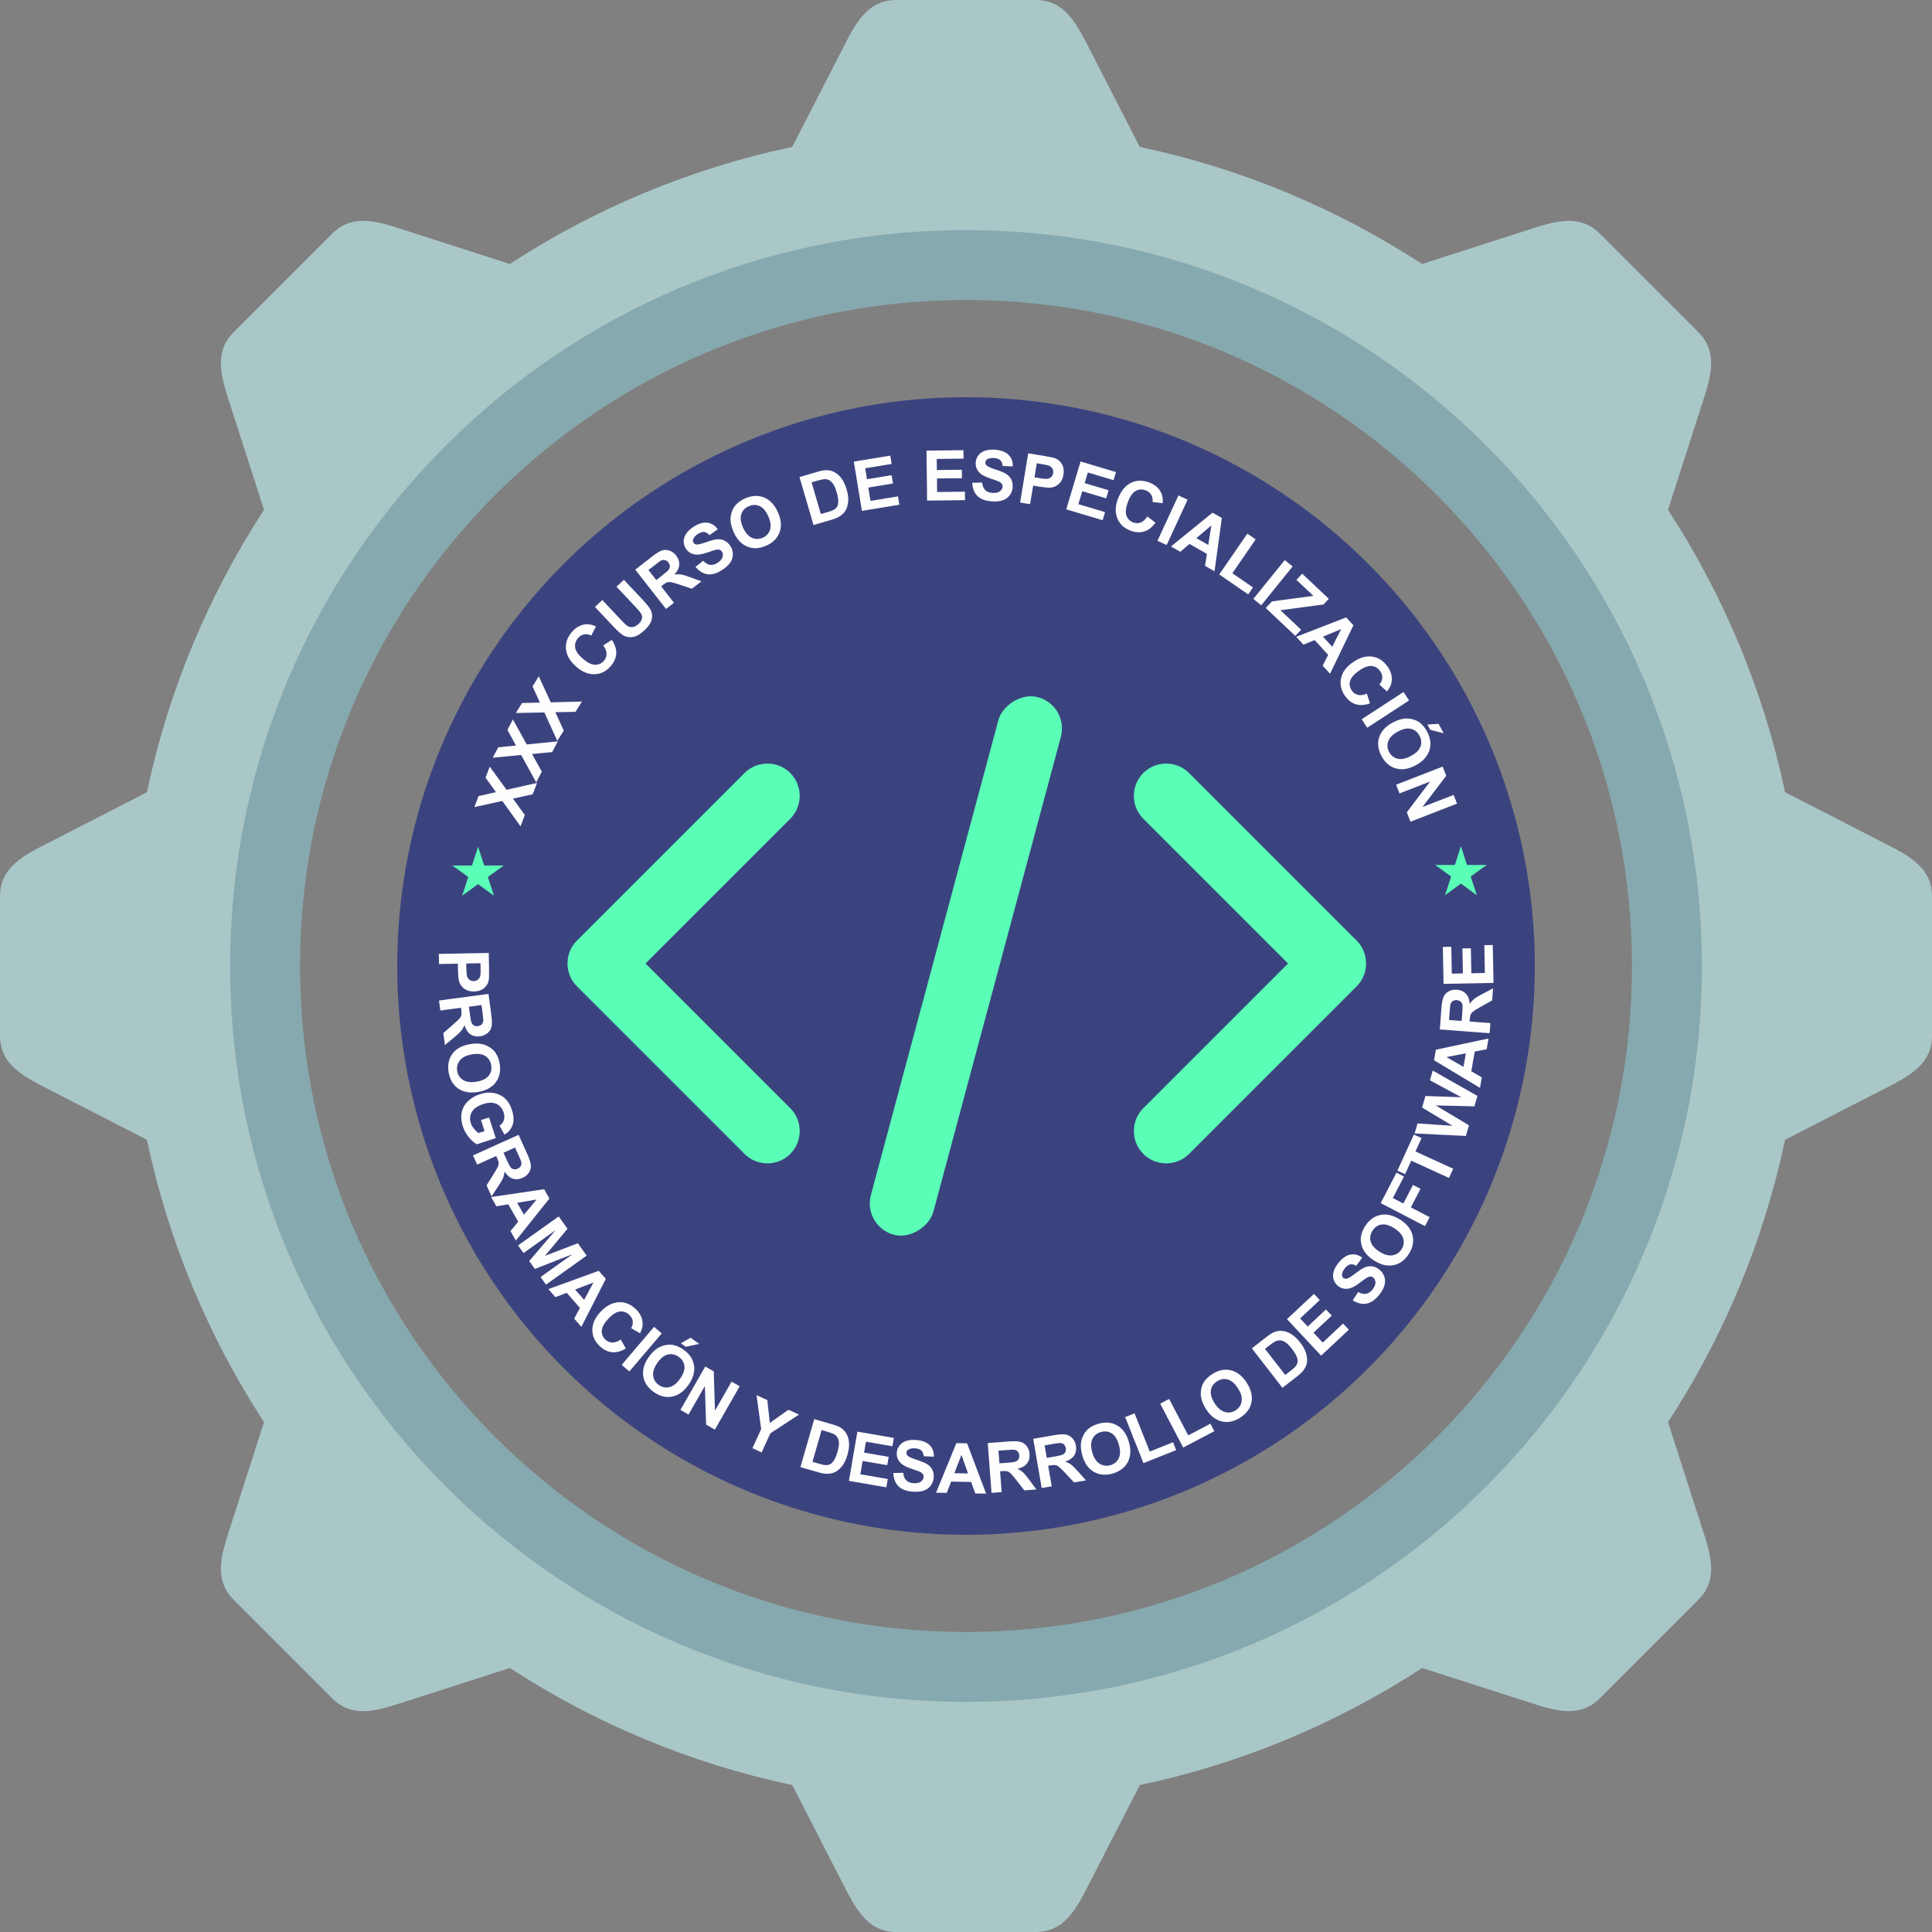 <?xml version="1.0" encoding="UTF-8" standalone="no"?>
<!DOCTYPE svg PUBLIC "-//W3C//DTD SVG 1.1//EN" "http://www.w3.org/Graphics/SVG/1.1/DTD/svg11.dtd">
<svg xmlns="http://www.w3.org/2000/svg" xml:space="preserve" width="63.5mm" height="63.5mm" version="1.1" style="shape-rendering:geometricPrecision; text-rendering:geometricPrecision; image-rendering:optimizeQuality; fill-rule:evenodd; clip-rule:evenodd"
viewBox="0 0 976.89 976.89"
 xmlns:xlink="http://www.w3.org/1999/xlink"
 xmlns:xodm="http://www.corel.com/coreldraw/odm/2003">
 <rect x="0" y="0" width="976.89" height="976.89" fill="#808080" stroke="none"/>
 <defs>
  <style type="text/css">
   <![CDATA[
    .str0 {stroke:#86A9AF;stroke-width:1.17;stroke-miterlimit:22.926}
    .fil1 {fill:#3B437F}
    .fil3 {fill:#5AFEB7}
    .fil2 {fill:#86A9AF}
    .fil0 {fill:#AAC7C8}
    .fil4 {fill:#FEFEFE;fill-rule:nonzero}
   ]]>
  </style>
 </defs>
 <g id="Capa_x0020_1">
  <g id="_2398170028192">
   <path class="fil0" d="M118.14 167.98l49.84 -49.84c10.64,-10.63 23.7,-5.92 37.03,-1.63l52.78 16.97c42.86,-27.91 91.08,-48.27 142.79,-59.19l25.29 -49.26c6.4,-12.46 12.3,-25.03 27.34,-25.03l70.48 0c15.04,0 20.94,12.57 27.34,25.03l25.29 49.28c51.7,10.92 99.91,31.28 142.76,59.18l52.8 -16.98c13.33,-4.29 26.4,-9 37.03,1.63l49.84 49.84c10.63,10.64 5.92,23.7 1.63,37.03l-16.97 52.78c27.91,42.86 48.27,91.08 59.2,142.79l49.26 25.28c12.46,6.4 25.03,12.3 25.03,27.34l0 70.48c0,15.04 -12.57,20.94 -25.03,27.34l-49.28 25.29c-10.92,51.7 -31.28,99.91 -59.18,142.76l16.98 52.8c4.29,13.33 9,26.4 -1.63,37.03l-49.84 49.84c-10.64,10.63 -23.7,5.92 -37.03,1.63l-52.78 -16.97c-42.86,27.91 -91.08,48.27 -142.79,59.2l-25.28 49.26c-6.4,12.46 -12.3,25.03 -27.34,25.03l-70.48 0c-15.04,0 -20.94,-12.57 -27.34,-25.03l-25.29 -49.28c-51.7,-10.92 -99.91,-31.28 -142.76,-59.18l-52.8 16.98c-13.33,4.29 -26.4,9 -37.03,-1.63l-49.84 -49.84c-10.63,-10.64 -5.92,-23.7 -1.63,-37.03l16.97 -52.78c-27.91,-42.86 -48.27,-91.08 -59.2,-142.79l-49.26 -25.28c-12.46,-6.4 -25.03,-12.3 -25.03,-27.34l0 -70.48c0,-15.04 12.57,-20.94 25.03,-27.34l49.26 -25.28c10.92,-51.71 31.28,-99.93 59.19,-142.79l-16.97 -52.78c-4.29,-13.33 -9,-26.4 1.63,-37.03zm370.3 -51.04c205.18,0 371.51,166.33 371.51,371.51 0,205.18 -166.33,371.51 -371.51,371.51 -205.18,0 -371.51,-166.33 -371.51,-371.51 0,-205.18 166.33,-371.51 371.51,-371.51z"/>
   <circle class="fil1" cx="488.45" cy="488.45" r="287.61"/>
   <path class="fil2 str0" d="M488.45 116.94c205.18,0 371.51,166.33 371.51,371.51 0,205.18 -166.33,371.51 -371.51,371.51 -205.18,0 -371.51,-166.33 -371.51,-371.51 0,-205.18 166.33,-371.51 371.51,-371.51zm0 34.18c186.3,0 337.33,151.03 337.33,337.33 0,186.3 -151.03,337.33 -337.33,337.33 -186.3,0 -337.33,-151.03 -337.33,-337.33 0,-186.3 151.03,-337.33 337.33,-337.33z"/>
   <rect class="fil3" transform="matrix(-0.704 -0.189 -0.189 0.704 540.654 356.784)" width="44.86" height="386.02" rx="22.43" ry="22.43"/>
   <path class="fil3" d="M686.01 475.63l0 0 0.29 0.3 0 0 0.28 0.31 0 0 0.27 0.31 0 0 0.26 0.32 0 0 0.25 0.32 0 0 0.24 0.32 0 0 0.24 0.33 0 0 0.22 0.33 0 0 0.22 0.34 0 0 0.21 0.34 0 0 0.2 0.35 0 0 0.19 0.35 0 0 0.18 0.36 0 0 0.17 0.36c2.8,6.05 1.71,13.49 -3.26,18.46l-84.75 84.74c-6.36,6.36 -16.76,6.36 -23.12,0l0 -0c-6.36,-6.36 -6.36,-16.76 0,-23.12l73.18 -73.18 -73.18 -73.18c-6.36,-6.36 -6.36,-16.76 0,-23.12l0 -0c6.36,-6.36 16.76,-6.36 23.12,0l84.75 84.75z"/>
   <path class="fil3" d="M291.68 475.63l-0 0 -0.29 0.3 -0 0 -0.28 0.31 -0 0 -0.27 0.31 -0 0 -0.26 0.32 -0 0 -0.25 0.32 -0 0 -0.24 0.32 -0 0 -0.24 0.33 -0 0 -0.22 0.33 -0 0 -0.22 0.34 -0 0 -0.21 0.34 -0 0 -0.2 0.35 -0 0 -0.19 0.35 -0 0 -0.18 0.36 -0 0 -0.17 0.36c-2.8,6.05 -1.71,13.49 3.26,18.46l84.75 84.74c6.36,6.36 16.76,6.36 23.12,0l0 -0c6.36,-6.36 6.36,-16.76 0,-23.12l-73.18 -73.18 73.18 -73.18c6.36,-6.36 6.36,-16.76 0,-23.12l-0 -0c-6.36,-6.36 -16.76,-6.36 -23.12,0l-84.75 84.75z"/>
   <path class="fil4" d="M263.2 417.83l-9.22 -12.83 -14.11 3.1 2.11 -5.57 8.8 -1.98 -5.27 -7.32 2.12 -5.58 8.5 11.7 15.4 -3.46 -2.18 5.73 -9.98 2.2 6.01 8.27 -2.18 5.74zm7.93 -22.21l-7.59 -13.85 -14.38 1.36 2.78 -5.27 8.97 -0.89 -4.34 -7.91 2.78 -5.28 7 12.65 15.7 -1.56 -2.86 5.42 -10.18 0.96 4.96 8.95 -2.86 5.43zm10.66 -21l-6.53 -14.38 -14.44 0.28 3.16 -5.05 9.02 -0.22 -3.73 -8.21 3.17 -5.06 6.04 13.14 15.78 -0.39 -3.25 5.19 -10.22 0.2 4.28 9.29 -3.26 5.2zm23.21 -48.3l4.37 -2.76c1.61,2.39 2.35,4.69 2.23,6.91 -0.13,2.22 -1.07,4.35 -2.84,6.4 -2.19,2.55 -4.86,3.89 -8.01,4.03 -3.14,0.14 -6.23,-1.08 -9.24,-3.68 -3.19,-2.74 -4.96,-5.7 -5.31,-8.86 -0.35,-3.16 0.63,-6.09 2.94,-8.77 2.02,-2.35 4.35,-3.65 6.99,-3.92 1.57,-0.17 3.31,0.19 5.22,1.08l-2.38 4.61c-1.18,-0.62 -2.38,-0.83 -3.57,-0.6 -1.2,0.23 -2.23,0.86 -3.12,1.88 -1.22,1.42 -1.71,3.01 -1.45,4.77 0.25,1.76 1.52,3.62 3.8,5.59 2.42,2.08 4.52,3.12 6.29,3.14 1.78,0.01 3.27,-0.68 4.47,-2.07 0.89,-1.03 1.32,-2.2 1.31,-3.5 -0.02,-1.3 -0.58,-2.72 -1.71,-4.25zm-4.18 -19.42l3.73 -3.5 9.38 9.97c1.49,1.58 2.5,2.56 3.03,2.95 0.87,0.6 1.81,0.86 2.83,0.76 1.03,-0.1 2.05,-0.64 3.08,-1.6 1.04,-0.98 1.63,-1.93 1.75,-2.87 0.12,-0.93 -0.06,-1.76 -0.54,-2.49 -0.48,-0.73 -1.41,-1.82 -2.78,-3.28l-9.58 -10.18 3.73 -3.5 9.1 9.67c2.08,2.21 3.45,3.87 4.11,4.97 0.66,1.1 1.02,2.22 1.07,3.36 0.06,1.13 -0.19,2.3 -0.74,3.52 -0.55,1.22 -1.55,2.52 -3,3.88 -1.75,1.65 -3.27,2.7 -4.56,3.14 -1.28,0.44 -2.5,0.59 -3.63,0.43 -1.14,-0.16 -2.12,-0.51 -2.96,-1.07 -1.24,-0.82 -2.82,-2.27 -4.76,-4.33l-9.24 -9.82zm35.96 1.04l-15.56 -19.9 8.46 -6.62c2.13,-1.66 3.81,-2.69 5.06,-3.09 1.25,-0.4 2.51,-0.37 3.8,0.09 1.3,0.46 2.4,1.28 3.32,2.45 1.17,1.5 1.7,3.07 1.58,4.73 -0.12,1.66 -0.94,3.29 -2.49,4.91 1.26,-0.17 2.41,-0.18 3.44,-0.01 1.04,0.16 2.64,0.65 4.81,1.45l5.46 1.98 -4.8 3.76 -6.28 -2.09c-2.24,-0.74 -3.71,-1.15 -4.41,-1.26 -0.69,-0.1 -1.31,-0.06 -1.85,0.12 -0.55,0.19 -1.28,0.64 -2.21,1.37l-0.82 0.64 6.5 8.31 -4.03 3.15zm-4.95 -14.63l2.98 -2.33c1.92,-1.51 3.06,-2.53 3.42,-3.07 0.35,-0.53 0.51,-1.11 0.47,-1.72 -0.04,-0.61 -0.29,-1.22 -0.76,-1.81 -0.52,-0.67 -1.13,-1.07 -1.81,-1.21 -0.68,-0.13 -1.39,0 -2.12,0.4 -0.37,0.21 -1.36,0.95 -2.99,2.22l-3.14 2.45 3.95 5.06zm19.83 -6.64l3.9 -3.13c1.16,1.23 2.33,1.92 3.52,2.08 1.19,0.16 2.43,-0.19 3.73,-1.03 1.37,-0.89 2.21,-1.86 2.53,-2.89 0.32,-1.03 0.22,-1.94 -0.28,-2.72 -0.33,-0.5 -0.75,-0.83 -1.27,-1 -0.52,-0.16 -1.23,-0.13 -2.12,0.09 -0.61,0.15 -1.94,0.58 -4.01,1.29 -2.65,0.91 -4.71,1.26 -6.17,1.02 -2.06,-0.32 -3.63,-1.33 -4.72,-3.01 -0.7,-1.08 -1.06,-2.29 -1.07,-3.63 -0,-1.34 0.41,-2.62 1.24,-3.86 0.83,-1.24 2.05,-2.39 3.67,-3.45 2.65,-1.72 5.02,-2.44 7.13,-2.13 2.11,0.3 3.83,1.42 5.18,3.34l-4.19 2.94c-0.9,-0.98 -1.79,-1.5 -2.7,-1.59 -0.91,-0.09 -1.96,0.25 -3.15,1.03 -1.23,0.8 -2.03,1.69 -2.39,2.65 -0.23,0.62 -0.18,1.21 0.18,1.76 0.33,0.5 0.82,0.79 1.47,0.87 0.84,0.11 2.45,-0.27 4.84,-1.13 2.39,-0.86 4.26,-1.35 5.59,-1.47 1.34,-0.12 2.58,0.09 3.74,0.63 1.16,0.55 2.17,1.49 3.04,2.82 0.79,1.21 1.2,2.57 1.21,4.07 0.01,1.5 -0.42,2.91 -1.32,4.22 -0.89,1.32 -2.26,2.58 -4.1,3.77 -2.68,1.74 -5.13,2.46 -7.37,2.16 -2.24,-0.3 -4.26,-1.54 -6.08,-3.72zm19.34 -17.54c-1.06,-2.35 -1.6,-4.48 -1.62,-6.39 -0.01,-1.41 0.23,-2.79 0.72,-4.13 0.48,-1.34 1.16,-2.48 2.04,-3.42 1.16,-1.25 2.68,-2.31 4.56,-3.15 3.4,-1.53 6.59,-1.7 9.58,-0.52 2.99,1.19 5.33,3.67 7.03,7.42 1.68,3.72 1.98,7.1 0.91,10.11 -1.07,3.02 -3.3,5.29 -6.68,6.82 -3.42,1.55 -6.62,1.73 -9.59,0.55 -2.96,-1.18 -5.28,-3.6 -6.94,-7.28zm4.72 -2.32c1.18,2.61 2.68,4.31 4.49,5.12 1.81,0.8 3.65,0.78 5.5,-0.05 1.86,-0.84 3.08,-2.2 3.67,-4.07 0.58,-1.88 0.27,-4.15 -0.93,-6.82 -1.19,-2.64 -2.66,-4.35 -4.41,-5.12 -1.74,-0.78 -3.58,-0.73 -5.5,0.13 -1.92,0.87 -3.17,2.22 -3.75,4.07 -0.58,1.85 -0.27,4.1 0.93,6.75zm28.53 -25.59l8.93 -2.61c2.01,-0.59 3.59,-0.88 4.74,-0.88 1.54,0 2.98,0.39 4.3,1.17 1.33,0.77 2.48,1.85 3.46,3.25 0.98,1.39 1.8,3.23 2.47,5.5 0.58,2 0.84,3.79 0.76,5.38 -0.09,1.94 -0.53,3.62 -1.34,5.04 -0.6,1.08 -1.56,2.06 -2.86,2.94 -0.98,0.66 -2.37,1.25 -4.17,1.78l-9.19 2.69 -7.09 -24.24zm6.11 2.66l4.7 16.05 3.64 -1.06c1.36,-0.4 2.32,-0.76 2.88,-1.09 0.74,-0.43 1.29,-0.96 1.68,-1.59 0.38,-0.63 0.58,-1.53 0.59,-2.71 0.02,-1.18 -0.26,-2.71 -0.8,-4.59 -0.55,-1.87 -1.13,-3.26 -1.76,-4.17 -0.62,-0.91 -1.31,-1.55 -2.07,-1.94 -0.76,-0.39 -1.62,-0.55 -2.59,-0.48 -0.72,0.05 -2.08,0.36 -4.07,0.94l-2.19 0.64zm25.46 14.45l-4.1 -24.92 18.45 -3.03 0.69 4.21 -13.4 2.2 0.91 5.53 12.46 -2.05 0.69 4.21 -12.46 2.05 1.11 6.75 13.89 -2.28 0.69 4.21 -18.93 3.11zm32.96 -5.22l-0.3 -25.26 18.69 -0.22 0.05 4.27 -13.58 0.16 0.07 5.61 12.63 -0.15 0.05 4.27 -12.63 0.15 0.08 6.84 14.07 -0.16 0.05 4.27 -19.19 0.23zm22.83 -9l5 -0.12c0.17,1.68 0.68,2.94 1.53,3.79 0.85,0.85 2.05,1.33 3.59,1.45 1.63,0.12 2.89,-0.13 3.77,-0.76 0.88,-0.63 1.36,-1.41 1.43,-2.33 0.04,-0.6 -0.09,-1.12 -0.41,-1.56 -0.31,-0.44 -0.9,-0.85 -1.74,-1.22 -0.58,-0.26 -1.9,-0.72 -3.97,-1.41 -2.66,-0.89 -4.5,-1.86 -5.53,-2.94 -1.44,-1.51 -2.08,-3.26 -1.92,-5.26 0.1,-1.28 0.55,-2.46 1.36,-3.53 0.81,-1.06 1.92,-1.84 3.33,-2.32 1.41,-0.48 3.08,-0.65 5.01,-0.51 3.15,0.24 5.47,1.12 6.95,2.64 1.49,1.52 2.18,3.45 2.08,5.79l-5.11 -0.21c-0.12,-1.32 -0.51,-2.29 -1.18,-2.91 -0.66,-0.62 -1.71,-0.99 -3.13,-1.1 -1.46,-0.11 -2.64,0.11 -3.51,0.65 -0.56,0.35 -0.87,0.85 -0.92,1.51 -0.05,0.6 0.17,1.13 0.64,1.59 0.6,0.59 2.11,1.27 4.53,2.05 2.42,0.77 4.2,1.52 5.33,2.23 1.14,0.72 2,1.64 2.59,2.77 0.59,1.14 0.82,2.5 0.7,4.09 -0.11,1.44 -0.61,2.77 -1.51,3.96 -0.9,1.2 -2.1,2.05 -3.61,2.55 -1.51,0.5 -3.36,0.67 -5.55,0.51 -3.18,-0.24 -5.57,-1.16 -7.17,-2.76 -1.6,-1.59 -2.45,-3.81 -2.57,-6.64zm24.19 10.02l4.1 -24.93 8.07 1.33c3.06,0.5 5.03,0.95 5.92,1.35 1.36,0.61 2.43,1.62 3.18,3.03 0.76,1.41 0.97,3.11 0.65,5.09 -0.25,1.53 -0.74,2.77 -1.46,3.72 -0.73,0.95 -1.57,1.66 -2.52,2.11 -0.95,0.45 -1.89,0.7 -2.8,0.75 -1.24,0.04 -2.99,-0.12 -5.27,-0.5l-3.27 -0.54 -1.54 9.4 -5.05 -0.83zm8.45 -19.88l-1.17 7.1 2.74 0.45c1.98,0.33 3.32,0.41 4.03,0.26 0.71,-0.15 1.3,-0.47 1.77,-0.97 0.47,-0.49 0.76,-1.11 0.89,-1.85 0.15,-0.91 0.01,-1.7 -0.42,-2.38 -0.44,-0.68 -1.04,-1.16 -1.84,-1.45 -0.58,-0.21 -1.77,-0.46 -3.58,-0.76l-2.42 -0.4zm14.89 23.29l7.24 -24.2 17.91 5.36 -1.22 4.09 -13.01 -3.89 -1.61 5.37 12.1 3.62 -1.22 4.09 -12.1 -3.62 -1.96 6.56 13.49 4.03 -1.22 4.09 -18.39 -5.5zm41.02 3.6l4.08 3.17c-1.7,2.33 -3.61,3.81 -5.74,4.45 -2.13,0.63 -4.46,0.47 -6.99,-0.49 -3.14,-1.19 -5.31,-3.24 -6.52,-6.15 -1.2,-2.91 -1.1,-6.22 0.31,-9.94 1.49,-3.93 3.67,-6.6 6.52,-8.01 2.85,-1.41 5.94,-1.48 9.25,-0.23 2.89,1.1 4.92,2.85 6.07,5.24 0.69,1.42 0.95,3.18 0.77,5.28l-5.14 -0.67c0.18,-1.33 -0.03,-2.52 -0.65,-3.56 -0.62,-1.05 -1.56,-1.81 -2.83,-2.29 -1.75,-0.67 -3.42,-0.58 -4.98,0.27 -1.57,0.84 -2.89,2.66 -3.95,5.48 -1.13,2.98 -1.4,5.31 -0.81,6.98 0.6,1.68 1.75,2.84 3.47,3.5 1.27,0.48 2.52,0.5 3.74,0.03 1.22,-0.46 2.36,-1.48 3.41,-3.06zm5.1 12.3l10.6 -22.93 4.64 2.14 -10.59 22.93 -4.64 -2.14zm28.85 15.42l-4.79 -2.73 0.95 -6.08 -8.81 -5.01 -4.67 3.96 -4.7 -2.68 21.02 -17.1 4.7 2.67 -3.7 26.96zm-3.17 -13.33l1.57 -9.86 -7.59 6.44 6.02 3.42zm5.56 14.93l14.2 -20.63 4.21 2.9 -11.78 17.12 10.43 7.18 -2.42 3.52 -14.65 -10.08zm17.24 12.37l15.89 -19.64 3.98 3.22 -15.89 19.64 -3.98 -3.22zm6.28 4.6l3.14 -3.34 20.94 -2.8 -8.58 -8.09 2.93 -3.11 13.45 12.68 -2.71 2.88 -21.75 2.91 10.45 9.85 -2.93 3.11 -14.94 -14.08zm32.5 33.25l-3.72 -4.07 2.78 -5.49 -6.84 -7.48 -5.66 2.33 -3.65 -3.99 25.26 -9.8 3.64 3.99 -11.82 24.51zm1.09 -13.66l4.53 -8.9 -9.2 3.79 4.67 5.11zm17.53 23.71l1.58 4.92c-2.72,0.97 -5.13,1.11 -7.25,0.43 -2.11,-0.68 -3.94,-2.12 -5.49,-4.35 -1.92,-2.76 -2.55,-5.68 -1.9,-8.76 0.65,-3.08 2.6,-5.76 5.87,-8.03 3.45,-2.4 6.75,-3.38 9.9,-2.92 3.15,0.45 5.74,2.13 7.76,5.04 1.77,2.54 2.45,5.12 2.05,7.75 -0.23,1.56 -1.01,3.16 -2.35,4.79l-3.86 -3.46c0.9,-0.99 1.39,-2.09 1.47,-3.3 0.08,-1.22 -0.27,-2.38 -1.04,-3.48 -1.07,-1.54 -2.49,-2.41 -4.26,-2.59 -1.77,-0.2 -3.89,0.57 -6.36,2.29 -2.62,1.82 -4.15,3.59 -4.61,5.31 -0.46,1.72 -0.16,3.33 0.89,4.84 0.78,1.12 1.8,1.83 3.06,2.14 1.27,0.31 2.78,0.12 4.54,-0.6zm-2.63 12.96l21.17 -13.79 2.79 4.29 -21.16 13.79 -2.79 -4.29zm15.59 1.71c2.27,-1.22 4.35,-1.91 6.26,-2.06 1.4,-0.11 2.8,0.03 4.17,0.42 1.37,0.39 2.56,0.99 3.56,1.79 1.33,1.07 2.49,2.51 3.47,4.32 1.77,3.28 2.17,6.45 1.2,9.52 -0.98,3.07 -3.28,5.58 -6.9,7.54 -3.6,1.94 -6.94,2.48 -10.02,1.63 -3.09,-0.85 -5.51,-2.92 -7.27,-6.18 -1.78,-3.31 -2.2,-6.48 -1.23,-9.53 0.96,-3.04 3.22,-5.52 6.77,-7.44zm2.65 4.54c-2.52,1.36 -4.11,2.98 -4.79,4.84 -0.67,1.86 -0.52,3.7 0.44,5.49 0.97,1.8 2.41,2.92 4.32,3.37 1.91,0.45 4.16,-0.02 6.74,-1.42 2.55,-1.38 4.15,-2.96 4.8,-4.76 0.65,-1.8 0.48,-3.62 -0.52,-5.48 -1,-1.85 -2.44,-3 -4.32,-3.45 -1.88,-0.45 -4.1,0.02 -6.67,1.4zm14.99 -3.6l5.67 -0.34 2.56 4.75 -6.79 -1.74 -1.44 -2.67zm-15.82 30.43l23.55 -9.14 1.79 4.62 -12.02 15.81 15.78 -6.12 1.71 4.41 -23.55 9.14 -1.85 -4.76 11.78 -15.55 -15.48 6.01 -1.71 -4.41z"/>
   <path class="fil4" d="M221.88 482.33l25.25 -0.49 0.16 8.18c0.06,3.1 -0.03,5.12 -0.26,6.06 -0.35,1.45 -1.15,2.68 -2.41,3.68 -1.25,1 -2.88,1.52 -4.89,1.56 -1.55,0.03 -2.86,-0.23 -3.92,-0.76 -1.07,-0.54 -1.91,-1.24 -2.53,-2.09 -0.62,-0.85 -1.03,-1.73 -1.24,-2.62 -0.26,-1.21 -0.42,-2.97 -0.47,-5.27l-0.06 -3.32 -9.52 0.18 -0.1 -5.11zm21.08 4.71l-7.2 0.14 0.05 2.78c0.04,2 0.2,3.34 0.48,4.01 0.28,0.67 0.7,1.19 1.28,1.56 0.57,0.37 1.23,0.55 1.98,0.54 0.92,-0.02 1.68,-0.3 2.26,-0.85 0.59,-0.55 0.95,-1.24 1.09,-2.07 0.1,-0.61 0.14,-1.83 0.1,-3.66l-0.05 -2.45zm-20.99 18.86l25.04 -3.33 1.42 10.65c0.36,2.68 0.39,4.65 0.1,5.92 -0.29,1.28 -0.96,2.35 -2.01,3.23 -1.06,0.88 -2.32,1.42 -3.8,1.62 -1.88,0.25 -3.5,-0.09 -4.88,-1.03 -1.37,-0.94 -2.36,-2.48 -2.97,-4.63 -0.49,1.18 -1.07,2.16 -1.74,2.97 -0.67,0.81 -1.9,1.95 -3.69,3.41l-4.48 3.7 -0.8 -6.05 4.99 -4.35c1.77,-1.56 2.87,-2.61 3.32,-3.16 0.44,-0.54 0.72,-1.1 0.83,-1.66 0.11,-0.57 0.09,-1.43 -0.06,-2.6l-0.14 -1.03 -10.46 1.39 -0.67 -5.07zm15.12 3.15l0.5 3.74c0.32,2.42 0.63,3.92 0.91,4.5 0.28,0.57 0.7,1 1.25,1.28 0.55,0.28 1.2,0.36 1.95,0.26 0.84,-0.11 1.49,-0.43 1.96,-0.95 0.46,-0.52 0.7,-1.2 0.73,-2.03 0,-0.42 -0.13,-1.66 -0.4,-3.7l-0.52 -3.95 -6.36 0.85zm0.43 18.93c2.54,-0.44 4.74,-0.42 6.59,0.04 1.37,0.34 2.64,0.92 3.82,1.73 1.18,0.81 2.11,1.75 2.8,2.83 0.92,1.44 1.56,3.17 1.91,5.2 0.63,3.67 -0,6.8 -1.9,9.4 -1.9,2.6 -4.88,4.24 -8.94,4.94 -4.03,0.69 -7.37,0.14 -10.02,-1.65 -2.65,-1.79 -4.29,-4.52 -4.92,-8.18 -0.64,-3.7 -0.02,-6.85 1.87,-9.42 1.88,-2.57 4.81,-4.21 8.79,-4.89zm1.06 5.15c-2.82,0.49 -4.85,1.51 -6.08,3.07 -1.23,1.55 -1.67,3.34 -1.33,5.34 0.35,2.01 1.36,3.53 3.02,4.58 1.67,1.04 3.95,1.3 6.84,0.81 2.86,-0.49 4.88,-1.48 6.07,-2.99 1.19,-1.49 1.61,-3.28 1.25,-5.36 -0.36,-2.07 -1.36,-3.63 -3,-4.65 -1.64,-1.02 -3.9,-1.29 -6.77,-0.8zm4.65 33.23l4.06 -1.32 3.4 10.43 -9.58 3.12c-1.32,-0.69 -2.67,-1.88 -4.05,-3.56 -1.38,-1.68 -2.39,-3.51 -3.03,-5.48 -0.82,-2.51 -1.01,-4.87 -0.56,-7.08 0.45,-2.21 1.51,-4.1 3.16,-5.68 1.65,-1.58 3.64,-2.75 5.95,-3.5 2.5,-0.82 4.9,-1.02 7.19,-0.61 2.29,0.42 4.28,1.46 5.98,3.14 1.3,1.28 2.32,3.06 3.07,5.36 0.97,2.98 1.11,5.52 0.4,7.6 -0.71,2.08 -2.09,3.72 -4.15,4.93l-2.48 -4.53c1.07,-0.72 1.8,-1.66 2.18,-2.82 0.38,-1.15 0.34,-2.42 -0.12,-3.82 -0.69,-2.11 -1.91,-3.58 -3.66,-4.38 -1.75,-0.81 -3.95,-0.78 -6.6,0.08 -2.86,0.93 -4.79,2.26 -5.8,3.99 -1.01,1.73 -1.19,3.62 -0.52,5.67 0.33,1.01 0.86,1.96 1.59,2.85 0.73,0.89 1.5,1.61 2.31,2.15l3.05 -0.99 -1.8 -5.53zm-4.04 17.85l23.02 -10.4 4.42 9.79c1.11,2.46 1.71,4.34 1.8,5.64 0.1,1.31 -0.24,2.53 -0.99,3.67 -0.76,1.15 -1.81,2.03 -3.17,2.65 -1.73,0.78 -3.38,0.92 -4.97,0.42 -1.58,-0.5 -2.97,-1.7 -4.18,-3.58 -0.13,1.27 -0.4,2.38 -0.81,3.35 -0.4,0.97 -1.26,2.41 -2.55,4.32l-3.22 4.84 -2.51 -5.56 3.52 -5.6c1.24,-2 2,-3.33 2.26,-3.98 0.26,-0.65 0.37,-1.26 0.32,-1.83 -0.05,-0.57 -0.32,-1.4 -0.81,-2.47l-0.43 -0.94 -9.61 4.34 -2.11 -4.66zm15.38 -1.34l1.56 3.44c1.01,2.23 1.73,3.57 2.17,4.05 0.44,0.47 0.96,0.76 1.56,0.86 0.6,0.11 1.25,0 1.94,-0.31 0.78,-0.35 1.3,-0.84 1.6,-1.47 0.29,-0.63 0.33,-1.35 0.11,-2.15 -0.12,-0.41 -0.6,-1.55 -1.45,-3.43l-1.64 -3.63 -5.85 2.64zm6.26 44.4l-2.72 -4.79 3.92 -4.73 -5 -8.81 -6.04 1.02 -2.67 -4.7 26.81 -3.94 2.67 4.7 -16.97 21.27zm4.1 -13.07l6.4 -7.67 -9.82 1.65 3.42 6.02zm-2.99 15.53l20.57 -14.66 4.45 6.24 -11.4 13.68 16.63 -6.35 4.46 6.25 -20.57 14.66 -2.74 -3.85 16.18 -11.55 -19.08 7.48 -2.85 -4 13.32 -15.57 -16.2 11.52 -2.74 -3.85zm32.03 41.17l-3.63 -4.15 2.89 -5.43 -6.67 -7.63 -5.71 2.21 -3.56 -4.07 25.47 -9.25 3.56 4.07 -12.35 24.24zm1.39 -13.63l4.73 -8.8 -9.28 3.59 4.56 5.21zm18.53 20.07l2.54 4.5c-2.46,1.5 -4.8,2.12 -7.01,1.89 -2.21,-0.24 -4.29,-1.28 -6.26,-3.15 -2.44,-2.31 -3.65,-5.04 -3.64,-8.19 0.01,-3.15 1.38,-6.17 4.12,-9.06 2.89,-3.05 5.93,-4.67 9.11,-4.87 3.18,-0.2 6.05,0.93 8.62,3.36 2.24,2.13 3.44,4.52 3.58,7.18 0.09,1.58 -0.35,3.29 -1.33,5.16l-4.48 -2.6c0.68,-1.15 0.94,-2.33 0.78,-3.54 -0.17,-1.21 -0.75,-2.27 -1.73,-3.2 -1.36,-1.29 -2.93,-1.85 -4.7,-1.68 -1.77,0.17 -3.69,1.34 -5.76,3.53 -2.19,2.31 -3.34,4.36 -3.44,6.13 -0.1,1.78 0.52,3.3 1.85,4.56 0.99,0.94 2.13,1.43 3.43,1.47 1.3,0.04 2.75,-0.45 4.33,-1.5zm0.46 12.79l16.37 -19.23 3.89 3.32 -16.37 19.23 -3.9 -3.32zm13.67 -3.94c1.49,-2.1 3.06,-3.64 4.7,-4.62 1.21,-0.72 2.52,-1.21 3.93,-1.47 1.4,-0.26 2.73,-0.25 3.98,0.03 1.67,0.37 3.34,1.15 5.02,2.34 3.04,2.16 4.8,4.82 5.29,8 0.48,3.18 -0.47,6.45 -2.85,9.81 -2.36,3.33 -5.12,5.3 -8.26,5.9 -3.14,0.6 -6.23,-0.18 -9.26,-2.32 -3.06,-2.17 -4.84,-4.84 -5.32,-8 -0.48,-3.15 0.44,-6.38 2.78,-9.67zm4.39 2.9c-1.66,2.34 -2.37,4.49 -2.15,6.46 0.22,1.97 1.17,3.54 2.83,4.72 1.66,1.18 3.45,1.55 5.37,1.11 1.91,-0.44 3.72,-1.86 5.42,-4.25 1.68,-2.36 2.41,-4.5 2.19,-6.4 -0.21,-1.9 -1.17,-3.46 -2.9,-4.68 -1.72,-1.22 -3.52,-1.61 -5.41,-1.18 -1.89,0.44 -3.67,1.84 -5.36,4.21zm11.84 -9.87l4.94 -2.81 4.4 3.12 -6.86 1.45 -2.47 -1.76zm-0.2 33.67l12.55 -21.92 4.3 2.46 0.61 19.85 8.41 -14.69 4.1 2.35 -12.55 21.92 -4.43 -2.54 -0.64 -19.49 -8.25 14.41 -4.1 -2.35zm36.42 19.36l4.41 -9.67 -2.35 -17.15 5.44 2.48 1.28 11.58 9.44 -6.68 5.34 2.44 -14.51 9.49 -4.4 9.64 -4.65 -2.12zm31.23 -14.69l8.94 2.57c2.02,0.58 3.51,1.18 4.48,1.79 1.3,0.83 2.3,1.92 3.01,3.29 0.71,1.36 1.1,2.89 1.18,4.6 0.08,1.7 -0.21,3.69 -0.86,5.96 -0.58,2 -1.32,3.65 -2.23,4.95 -1.11,1.59 -2.39,2.78 -3.83,3.54 -1.09,0.59 -2.42,0.9 -3.99,0.95 -1.18,0.03 -2.67,-0.21 -4.48,-0.73l-9.2 -2.65 6.99 -24.27zm3.74 5.52l-4.63 16.07 3.64 1.05c1.36,0.39 2.37,0.6 3.02,0.62 0.85,0.03 1.61,-0.12 2.26,-0.44 0.66,-0.32 1.31,-0.98 1.95,-1.97 0.64,-0.99 1.24,-2.43 1.78,-4.3 0.54,-1.88 0.79,-3.36 0.75,-4.46 -0.04,-1.1 -0.28,-2.01 -0.71,-2.75 -0.43,-0.73 -1.07,-1.33 -1.93,-1.79 -0.64,-0.35 -1.95,-0.81 -3.94,-1.38l-2.19 -0.63zm13.81 25.69l4.29 -24.89 18.42 3.18 -0.72 4.21 -13.38 -2.31 -0.95 5.53 12.45 2.15 -0.73 4.21 -12.44 -2.15 -1.16 6.74 13.87 2.39 -0.73 4.21 -18.91 -3.26zm22.45 -3.95l5 -0.12c0.17,1.68 0.68,2.94 1.53,3.79 0.85,0.85 2.04,1.33 3.59,1.45 1.63,0.12 2.89,-0.13 3.77,-0.76 0.88,-0.63 1.36,-1.41 1.43,-2.33 0.04,-0.6 -0.09,-1.12 -0.41,-1.56 -0.31,-0.44 -0.9,-0.85 -1.74,-1.22 -0.58,-0.26 -1.9,-0.72 -3.97,-1.41 -2.66,-0.89 -4.51,-1.86 -5.53,-2.94 -1.44,-1.51 -2.08,-3.26 -1.92,-5.26 0.1,-1.28 0.55,-2.46 1.36,-3.53 0.81,-1.06 1.92,-1.84 3.33,-2.32 1.41,-0.48 3.08,-0.65 5.01,-0.5 3.15,0.24 5.47,1.12 6.95,2.64 1.49,1.52 2.18,3.45 2.08,5.8l-5.11 -0.21c-0.12,-1.32 -0.51,-2.28 -1.18,-2.91 -0.66,-0.62 -1.71,-0.99 -3.13,-1.1 -1.47,-0.11 -2.64,0.11 -3.51,0.65 -0.56,0.35 -0.87,0.85 -0.92,1.51 -0.05,0.6 0.17,1.13 0.64,1.59 0.6,0.59 2.11,1.27 4.53,2.05 2.42,0.77 4.2,1.52 5.33,2.23 1.14,0.72 2,1.64 2.58,2.77 0.59,1.14 0.82,2.5 0.7,4.09 -0.11,1.44 -0.61,2.77 -1.51,3.96 -0.9,1.2 -2.1,2.05 -3.61,2.55 -1.51,0.5 -3.36,0.67 -5.55,0.5 -3.18,-0.24 -5.57,-1.16 -7.17,-2.76 -1.59,-1.59 -2.45,-3.81 -2.57,-6.65zm46.93 10.42l-5.51 -0.11 -2.07 -5.79 -10.13 -0.19 -2.21 5.71 -5.41 -0.1 10.29 -25.07 5.4 0.1 9.63 25.45zm-9.15 -10.2l-3.33 -9.42 -3.59 9.28 6.92 0.13zm11.88 9.81l-1.92 -25.19 10.71 -0.81c2.69,-0.2 4.67,-0.12 5.92,0.24 1.26,0.36 2.29,1.09 3.12,2.19 0.82,1.1 1.29,2.4 1.4,3.88 0.14,1.89 -0.29,3.5 -1.3,4.81 -1.01,1.31 -2.61,2.21 -4.79,2.7 1.14,0.55 2.1,1.19 2.87,1.9 0.77,0.71 1.84,2.01 3.2,3.87l3.45 4.68 -6.08 0.46 -4.06 -5.22c-1.46,-1.85 -2.45,-3.02 -2.97,-3.49 -0.52,-0.47 -1.06,-0.78 -1.61,-0.93 -0.56,-0.15 -1.42,-0.17 -2.59,-0.08l-1.03 0.08 0.8 10.52 -5.1 0.39zm4 -14.92l3.76 -0.29c2.44,-0.18 3.95,-0.4 4.54,-0.66 0.59,-0.25 1.04,-0.64 1.34,-1.18 0.31,-0.53 0.43,-1.18 0.37,-1.93 -0.06,-0.85 -0.35,-1.51 -0.84,-2.01 -0.49,-0.49 -1.15,-0.77 -1.98,-0.84 -0.42,-0.03 -1.66,0.04 -3.72,0.19l-3.97 0.3 0.49 6.4zm21.36 12.47l-4.29 -24.89 10.59 -1.82c2.66,-0.46 4.63,-0.57 5.92,-0.33 1.29,0.24 2.39,0.87 3.31,1.88 0.92,1.02 1.51,2.26 1.77,3.73 0.32,1.87 0.04,3.51 -0.84,4.91 -0.88,1.4 -2.39,2.45 -4.51,3.15 1.19,0.44 2.2,0.99 3.04,1.62 0.84,0.64 2.02,1.82 3.55,3.55l3.87 4.33 -6.01 1.04 -4.54 -4.81c-1.62,-1.71 -2.72,-2.77 -3.29,-3.19 -0.56,-0.42 -1.12,-0.68 -1.69,-0.77 -0.57,-0.09 -1.43,-0.04 -2.59,0.16l-1.02 0.18 1.79 10.39 -5.04 0.87zm2.56 -15.23l3.72 -0.64c2.41,-0.42 3.89,-0.78 4.46,-1.08 0.56,-0.31 0.98,-0.74 1.23,-1.3 0.26,-0.56 0.32,-1.21 0.19,-1.96 -0.14,-0.84 -0.49,-1.47 -1.02,-1.92 -0.53,-0.44 -1.22,-0.65 -2.06,-0.65 -0.42,0.01 -1.65,0.2 -3.68,0.55l-3.92 0.68 1.09 6.33zm18.01 -1.15c-0.71,-2.48 -0.94,-4.66 -0.68,-6.56 0.19,-1.4 0.63,-2.73 1.3,-3.98 0.67,-1.26 1.51,-2.29 2.5,-3.1 1.33,-1.07 2.98,-1.9 4.96,-2.47 3.58,-1.03 6.76,-0.74 9.55,0.86 2.79,1.61 4.75,4.39 5.89,8.35 1.13,3.93 0.95,7.31 -0.55,10.14 -1.49,2.83 -4.03,4.76 -7.59,5.79 -3.61,1.04 -6.8,0.76 -9.57,-0.83 -2.76,-1.59 -4.71,-4.32 -5.82,-8.2zm5 -1.62c0.79,2.75 2.03,4.65 3.71,5.71 1.68,1.05 3.5,1.3 5.46,0.74 1.96,-0.56 3.36,-1.73 4.22,-3.5 0.85,-1.77 0.87,-4.07 0.06,-6.89 -0.8,-2.78 -2.01,-4.69 -3.63,-5.7 -1.61,-1.02 -3.43,-1.24 -5.46,-0.66 -2.02,0.58 -3.46,1.75 -4.3,3.49 -0.84,1.75 -0.86,4.02 -0.05,6.81zm25.89 5.41l-9.25 -23.28 4.75 -1.89 7.68 19.31 11.77 -4.68 1.58 3.97 -16.52 6.57zm20.08 -7.88l-11.63 -22.18 4.53 -2.38 9.65 18.4 11.22 -5.88 1.98 3.78 -15.75 8.26zm11.59 -19.37c-1.4,-2.16 -2.24,-4.19 -2.55,-6.08 -0.22,-1.39 -0.19,-2.79 0.09,-4.19 0.28,-1.4 0.78,-2.63 1.5,-3.69 0.96,-1.41 2.31,-2.68 4.04,-3.8 3.13,-2.02 6.26,-2.66 9.4,-1.94 3.13,0.74 5.82,2.83 8.05,6.29 2.22,3.43 3.02,6.72 2.41,9.86 -0.61,3.14 -2.48,5.72 -5.6,7.74 -3.16,2.04 -6.29,2.7 -9.4,1.97 -3.11,-0.72 -5.76,-2.78 -7.94,-6.17zm4.32 -3c1.55,2.41 3.29,3.87 5.2,4.4 1.91,0.52 3.72,0.23 5.44,-0.87 1.71,-1.11 2.72,-2.63 3.03,-4.57 0.3,-1.94 -0.35,-4.14 -1.94,-6.61 -1.57,-2.44 -3.28,-3.91 -5.12,-4.41 -1.84,-0.51 -3.64,-0.19 -5.42,0.95 -1.77,1.14 -2.8,2.67 -3.1,4.58 -0.3,1.91 0.34,4.09 1.92,6.54zm18.79 -27.79l7.35 -5.7c1.66,-1.29 3.02,-2.14 4.09,-2.56 1.43,-0.56 2.91,-0.73 4.43,-0.49 1.52,0.23 2.98,0.82 4.41,1.76 1.42,0.94 2.86,2.35 4.31,4.21 1.28,1.64 2.16,3.22 2.68,4.72 0.63,1.84 0.83,3.57 0.6,5.18 -0.17,1.22 -0.7,2.48 -1.59,3.78 -0.67,0.97 -1.74,2.03 -3.23,3.18l-7.57 5.87 -15.47 -19.97zm6.66 0.24l10.24 13.22 3 -2.32c1.12,-0.87 1.88,-1.56 2.28,-2.07 0.53,-0.67 0.85,-1.37 0.98,-2.09 0.13,-0.72 -0.02,-1.64 -0.44,-2.74 -0.42,-1.1 -1.23,-2.43 -2.42,-3.97 -1.2,-1.54 -2.25,-2.62 -3.16,-3.24 -0.91,-0.62 -1.79,-0.96 -2.64,-1.05 -0.84,-0.08 -1.71,0.08 -2.58,0.5 -0.66,0.31 -1.81,1.1 -3.44,2.36l-1.8 1.4zm28.38 3.44l-17.25 -18.45 13.66 -12.77 2.92 3.12 -9.92 9.28 3.83 4.1 9.22 -8.63 2.92 3.12 -9.22 8.62 4.67 5 10.28 -9.61 2.92 3.12 -14.02 13.11zm16.01 -27.98l2.74 -4.18c1.48,0.81 2.81,1.11 3.99,0.89 1.18,-0.22 2.26,-0.93 3.23,-2.13 1.03,-1.27 1.53,-2.45 1.52,-3.53 -0.02,-1.08 -0.39,-1.92 -1.11,-2.5 -0.47,-0.38 -0.97,-0.56 -1.52,-0.55 -0.54,0.01 -1.21,0.25 -1.99,0.74 -0.54,0.33 -1.67,1.15 -3.41,2.47 -2.24,1.69 -4.09,2.65 -5.56,2.88 -2.06,0.33 -3.86,-0.14 -5.42,-1.4 -1,-0.81 -1.71,-1.85 -2.13,-3.12 -0.42,-1.27 -0.42,-2.62 -0.02,-4.06 0.4,-1.44 1.21,-2.9 2.43,-4.41 1.98,-2.46 4.02,-3.87 6.12,-4.22 2.1,-0.36 4.08,0.16 5.95,1.57l-3.08 4.09c-1.15,-0.65 -2.17,-0.88 -3.06,-0.68 -0.89,0.2 -1.79,0.85 -2.68,1.95 -0.92,1.14 -1.41,2.23 -1.46,3.26 -0.03,0.66 0.21,1.2 0.72,1.62 0.47,0.38 1.02,0.5 1.67,0.38 0.83,-0.16 2.25,-1.01 4.26,-2.57 2.01,-1.56 3.63,-2.6 4.86,-3.12 1.24,-0.53 2.48,-0.71 3.75,-0.55 1.27,0.16 2.52,0.74 3.76,1.75 1.12,0.91 1.93,2.07 2.41,3.49 0.48,1.42 0.5,2.9 0.05,4.42 -0.44,1.53 -1.36,3.15 -2.74,4.86 -2.01,2.48 -4.12,3.93 -6.34,4.33 -2.22,0.41 -4.53,-0.15 -6.93,-1.66zm10.87 -20.03c-2.17,-1.38 -3.79,-2.87 -4.86,-4.46 -0.78,-1.17 -1.34,-2.46 -1.67,-3.85 -0.33,-1.39 -0.39,-2.71 -0.18,-3.98 0.28,-1.69 0.97,-3.4 2.08,-5.14 2,-3.15 4.57,-5.04 7.72,-5.69 3.15,-0.65 6.47,0.14 9.95,2.34 3.45,2.19 5.56,4.84 6.31,7.95 0.76,3.11 0.15,6.23 -1.84,9.37 -2.01,3.17 -4.58,5.08 -7.71,5.72 -3.12,0.64 -6.39,-0.11 -9.8,-2.27zm2.67 -4.53c2.42,1.53 4.61,2.14 6.57,1.81 1.95,-0.33 3.48,-1.35 4.57,-3.07 1.09,-1.72 1.37,-3.52 0.83,-5.42 -0.54,-1.89 -2.05,-3.62 -4.53,-5.19 -2.45,-1.55 -4.61,-2.18 -6.5,-1.86 -1.89,0.31 -3.39,1.35 -4.52,3.13 -1.13,1.78 -1.43,3.6 -0.9,5.46 0.53,1.86 2.02,3.57 4.48,5.13zm23 -12.94l-22.42 -11.63 7.99 -15.41 3.79 1.97 -5.64 10.87 5.32 2.76 4.87 -9.39 3.79 1.97 -4.87 9.39 9.52 4.94 -2.36 4.54zm12.12 -24.37l-19.09 -8.72 -3.11 6.8 -3.88 -1.77 8.32 -18.23 3.88 1.77 -3.09 6.77 19.09 8.72 -2.12 4.65zm8.55 -21.22l-25.92 -1.28 1.45 -5.05 17.71 1.19 -15.4 -9.23 1.68 -5.84 18.18 0.64 -15.89 -8.58 1.42 -4.93 22.59 12.84 -1.51 5.25 -19.53 -0.44 16.76 10.04 -1.55 5.39zm11.43 -49.27l-0.94 5.43 -6.04 1.17 -1.72 9.98 5.31 3.04 -0.92 5.33 -23.23 -13.96 0.92 -5.32 26.61 -5.68zm-11.46 7.51l-9.81 1.87 8.63 4.95 1.18 -6.82zm12.03 -10.19l-25.19 -1.92 0.81 -10.71c0.21,-2.69 0.58,-4.63 1.13,-5.82 0.54,-1.19 1.42,-2.1 2.63,-2.75 1.22,-0.64 2.56,-0.91 4.05,-0.8 1.89,0.14 3.41,0.81 4.56,2.02 1.15,1.2 1.8,2.91 1.95,5.14 0.72,-1.05 1.49,-1.9 2.32,-2.55 0.82,-0.66 2.26,-1.51 4.31,-2.57l5.15 -2.7 -0.46 6.08 -5.78 3.23c-2.05,1.16 -3.35,1.96 -3.9,2.41 -0.54,0.44 -0.93,0.93 -1.16,1.45 -0.23,0.53 -0.39,1.38 -0.48,2.55l-0.08 1.03 10.52 0.8 -0.39 5.1zm-14.14 -6.21l0.29 -3.76c0.19,-2.44 0.2,-3.96 0.04,-4.59 -0.16,-0.62 -0.48,-1.13 -0.96,-1.5 -0.48,-0.39 -1.1,-0.6 -1.85,-0.66 -0.85,-0.06 -1.55,0.11 -2.11,0.52 -0.56,0.41 -0.93,1.02 -1.13,1.84 -0.09,0.41 -0.21,1.65 -0.37,3.7l-0.3 3.97 6.4 0.49zm16.09 -19.21l-25.25 0.48 -0.36 -18.69 4.27 -0.08 0.26 13.58 5.61 -0.11 -0.24 -12.63 4.27 -0.08 0.24 12.63 6.84 -0.13 -0.27 -14.07 4.27 -0.08 0.37 19.19z"/>
   <polygon class="fil3" points="241.73,428.15 244.79,437.63 254.75,437.61 246.68,443.45 249.78,452.92 241.73,447.05 233.68,452.92 236.78,443.45 228.71,437.61 238.67,437.63 "/>
   <polygon class="fil3" points="738.7,427.88 741.76,437.37 751.72,437.35 743.65,443.19 746.75,452.66 738.7,446.79 730.65,452.66 733.75,443.19 725.68,437.35 735.64,437.37 "/>
  </g>
 </g>
</svg>

